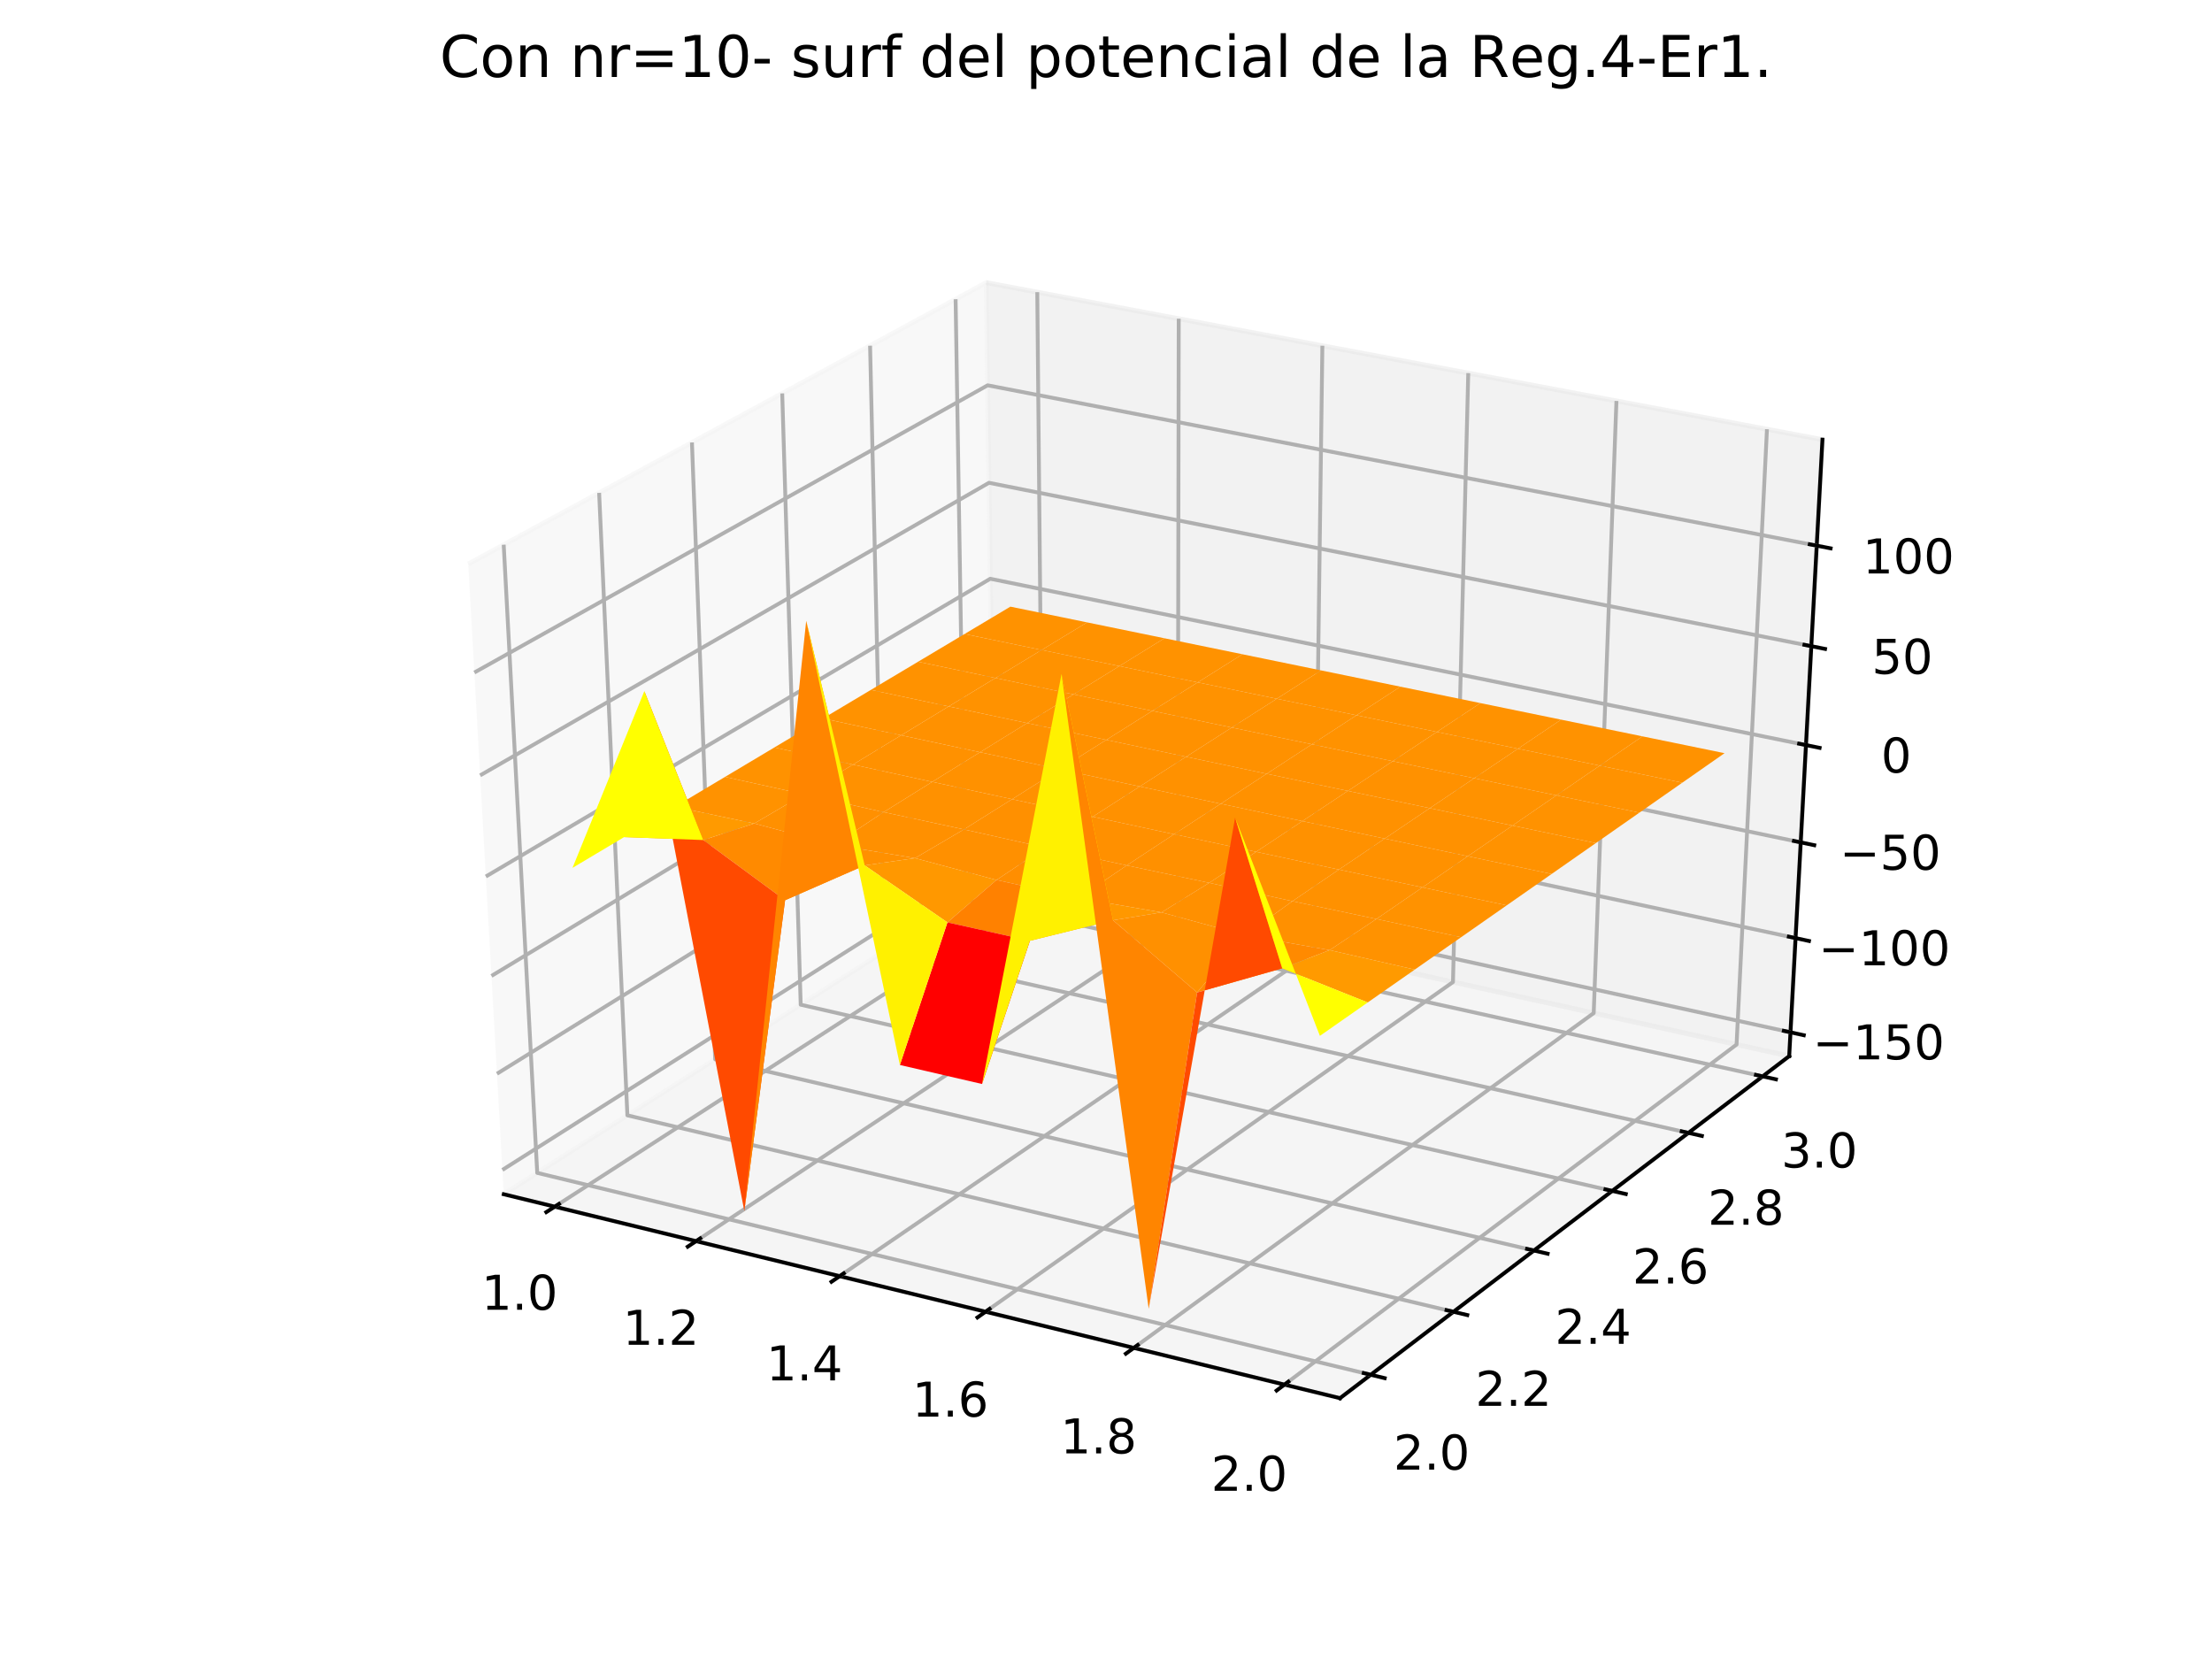<?xml version="1.0" encoding="utf-8" standalone="no"?>
<!DOCTYPE svg PUBLIC "-//W3C//DTD SVG 1.1//EN"
  "http://www.w3.org/Graphics/SVG/1.1/DTD/svg11.dtd">
<!-- Created with matplotlib (https://matplotlib.org/) -->
<svg height="345.6pt" version="1.1" viewBox="0 0 460.8 345.6" width="460.8pt" xmlns="http://www.w3.org/2000/svg" xmlns:xlink="http://www.w3.org/1999/xlink">
 <defs>
  <style type="text/css">
*{stroke-linecap:butt;stroke-linejoin:round;}
  </style>
 </defs>
 <g id="figure_1">
  <g id="patch_1">
   <path d="M 0 345.6 
L 460.8 345.6 
L 460.8 0 
L 0 0 
z
" style="fill:#ffffff;"/>
  </g>
  <g id="patch_2">
   <path d="M 57.6 307.584 
L 414.72 307.584 
L 414.72 41.472 
L 57.6 41.472 
z
" style="fill:#ffffff;"/>
  </g>
  <g id="pane3d_1">
   <g id="patch_3">
    <path d="M 104.942 248.783 
L 207.151 183.538 
L 205.45 58.866 
L 97.541 117.487 
" style="fill:#f2f2f2;opacity:0.5;stroke:#f2f2f2;stroke-linejoin:miter;"/>
   </g>
  </g>
  <g id="pane3d_2">
   <g id="patch_4">
    <path d="M 207.151 183.538 
L 372.721 220.014 
L 379.649 91.583 
L 205.45 58.866 
" style="fill:#e6e6e6;opacity:0.5;stroke:#e6e6e6;stroke-linejoin:miter;"/>
   </g>
  </g>
  <g id="pane3d_3">
   <g id="patch_5">
    <path d="M 104.942 248.783 
L 279.144 291.265 
L 372.721 220.014 
L 207.151 183.538 
" style="fill:#ececec;opacity:0.5;stroke:#ececec;stroke-linejoin:miter;"/>
   </g>
  </g>
  <g id="axis3d_1">
   <g id="line2d_1">
    <path d="M 104.942 248.783 
L 279.144 291.265 
" style="fill:none;stroke:#000000;stroke-linecap:square;stroke-width:0.8;"/>
   </g>
   <g id="Line3DCollection_1">
    <path d="M 115.562 251.373 
L 217.277 185.769 
L 216.082 60.863 
" style="fill:none;stroke:#b0b0b0;stroke-width:0.8;"/>
    <path d="M 145.006 258.553 
L 245.329 191.949 
L 245.55 66.397 
" style="fill:none;stroke:#b0b0b0;stroke-width:0.8;"/>
    <path d="M 174.918 265.847 
L 273.793 198.22 
L 275.474 72.017 
" style="fill:none;stroke:#b0b0b0;stroke-width:0.8;"/>
    <path d="M 205.308 273.259 
L 302.68 204.584 
L 305.865 77.725 
" style="fill:none;stroke:#b0b0b0;stroke-width:0.8;"/>
    <path d="M 236.19 280.79 
L 331.999 211.043 
L 336.734 83.523 
" style="fill:none;stroke:#b0b0b0;stroke-width:0.8;"/>
    <path d="M 267.574 288.443 
L 361.759 217.599 
L 368.092 89.412 
" style="fill:none;stroke:#b0b0b0;stroke-width:0.8;"/>
   </g>
   <g id="xtick_1">
    <g id="line2d_2">
     <path d="M 116.439 250.807 
L 113.806 252.505 
" style="fill:none;stroke:#000000;stroke-linecap:square;stroke-width:0.8;"/>
    </g>
    <g id="text_1">
     <!-- 1.0 -->
     <defs>
      <path d="M 12.406 8.297 
L 28.516 8.297 
L 28.516 63.922 
L 10.984 60.406 
L 10.984 69.391 
L 28.422 72.906 
L 38.281 72.906 
L 38.281 8.297 
L 54.391 8.297 
L 54.391 0 
L 12.406 0 
z
" id="DejaVuSans-49"/>
      <path d="M 10.688 12.406 
L 21 12.406 
L 21 0 
L 10.688 0 
z
" id="DejaVuSans-46"/>
      <path d="M 31.781 66.406 
Q 24.172 66.406 20.328 58.906 
Q 16.5 51.422 16.5 36.375 
Q 16.5 21.391 20.328 13.891 
Q 24.172 6.391 31.781 6.391 
Q 39.453 6.391 43.281 13.891 
Q 47.125 21.391 47.125 36.375 
Q 47.125 51.422 43.281 58.906 
Q 39.453 66.406 31.781 66.406 
z
M 31.781 74.219 
Q 44.047 74.219 50.516 64.516 
Q 56.984 54.828 56.984 36.375 
Q 56.984 17.969 50.516 8.266 
Q 44.047 -1.422 31.781 -1.422 
Q 19.531 -1.422 13.062 8.266 
Q 6.594 17.969 6.594 36.375 
Q 6.594 54.828 13.062 64.516 
Q 19.531 74.219 31.781 74.219 
z
" id="DejaVuSans-48"/>
     </defs>
     <g transform="translate(100.291 272.845)scale(0.1 -0.1)">
      <use xlink:href="#DejaVuSans-49"/>
      <use x="63.623" xlink:href="#DejaVuSans-46"/>
      <use x="95.41" xlink:href="#DejaVuSans-48"/>
     </g>
    </g>
   </g>
   <g id="xtick_2">
    <g id="line2d_3">
     <path d="M 145.871 257.979 
L 143.273 259.703 
" style="fill:none;stroke:#000000;stroke-linecap:square;stroke-width:0.8;"/>
    </g>
    <g id="text_2">
     <!-- 1.2 -->
     <defs>
      <path d="M 19.188 8.297 
L 53.609 8.297 
L 53.609 0 
L 7.328 0 
L 7.328 8.297 
Q 12.938 14.109 22.625 23.891 
Q 32.328 33.688 34.812 36.531 
Q 39.547 41.844 41.422 45.531 
Q 43.312 49.219 43.312 52.781 
Q 43.312 58.594 39.234 62.25 
Q 35.156 65.922 28.609 65.922 
Q 23.969 65.922 18.812 64.312 
Q 13.672 62.703 7.812 59.422 
L 7.812 69.391 
Q 13.766 71.781 18.938 73 
Q 24.125 74.219 28.422 74.219 
Q 39.75 74.219 46.484 68.547 
Q 53.219 62.891 53.219 53.422 
Q 53.219 48.922 51.531 44.891 
Q 49.859 40.875 45.406 35.406 
Q 44.188 33.984 37.641 27.219 
Q 31.109 20.453 19.188 8.297 
z
" id="DejaVuSans-50"/>
     </defs>
     <g transform="translate(129.731 280.148)scale(0.1 -0.1)">
      <use xlink:href="#DejaVuSans-49"/>
      <use x="63.623" xlink:href="#DejaVuSans-46"/>
      <use x="95.41" xlink:href="#DejaVuSans-50"/>
     </g>
    </g>
   </g>
   <g id="xtick_3">
    <g id="line2d_4">
     <path d="M 175.771 265.264 
L 173.209 267.016 
" style="fill:none;stroke:#000000;stroke-linecap:square;stroke-width:0.8;"/>
    </g>
    <g id="text_3">
     <!-- 1.4 -->
     <defs>
      <path d="M 37.797 64.312 
L 12.891 25.391 
L 37.797 25.391 
z
M 35.203 72.906 
L 47.609 72.906 
L 47.609 25.391 
L 58.016 25.391 
L 58.016 17.188 
L 47.609 17.188 
L 47.609 0 
L 37.797 0 
L 37.797 17.188 
L 4.891 17.188 
L 4.891 26.703 
z
" id="DejaVuSans-52"/>
     </defs>
     <g transform="translate(159.64 287.567)scale(0.1 -0.1)">
      <use xlink:href="#DejaVuSans-49"/>
      <use x="63.623" xlink:href="#DejaVuSans-46"/>
      <use x="95.41" xlink:href="#DejaVuSans-52"/>
     </g>
    </g>
   </g>
   <g id="xtick_4">
    <g id="line2d_5">
     <path d="M 206.149 272.666 
L 203.625 274.446 
" style="fill:none;stroke:#000000;stroke-linecap:square;stroke-width:0.8;"/>
    </g>
    <g id="text_4">
     <!-- 1.6 -->
     <defs>
      <path d="M 33.016 40.375 
Q 26.375 40.375 22.484 35.828 
Q 18.609 31.297 18.609 23.391 
Q 18.609 15.531 22.484 10.953 
Q 26.375 6.391 33.016 6.391 
Q 39.656 6.391 43.531 10.953 
Q 47.406 15.531 47.406 23.391 
Q 47.406 31.297 43.531 35.828 
Q 39.656 40.375 33.016 40.375 
z
M 52.594 71.297 
L 52.594 62.312 
Q 48.875 64.062 45.094 64.984 
Q 41.312 65.922 37.594 65.922 
Q 27.828 65.922 22.672 59.328 
Q 17.531 52.734 16.797 39.406 
Q 19.672 43.656 24.016 45.922 
Q 28.375 48.188 33.594 48.188 
Q 44.578 48.188 50.953 41.516 
Q 57.328 34.859 57.328 23.391 
Q 57.328 12.156 50.688 5.359 
Q 44.047 -1.422 33.016 -1.422 
Q 20.359 -1.422 13.672 8.266 
Q 6.984 17.969 6.984 36.375 
Q 6.984 53.656 15.188 63.938 
Q 23.391 74.219 37.203 74.219 
Q 40.922 74.219 44.703 73.484 
Q 48.484 72.75 52.594 71.297 
z
" id="DejaVuSans-54"/>
     </defs>
     <g transform="translate(190.029 295.106)scale(0.1 -0.1)">
      <use xlink:href="#DejaVuSans-49"/>
      <use x="63.623" xlink:href="#DejaVuSans-46"/>
      <use x="95.41" xlink:href="#DejaVuSans-54"/>
     </g>
    </g>
   </g>
   <g id="xtick_5">
    <g id="line2d_6">
     <path d="M 237.017 280.187 
L 234.532 281.997 
" style="fill:none;stroke:#000000;stroke-linecap:square;stroke-width:0.8;"/>
    </g>
    <g id="text_5">
     <!-- 1.8 -->
     <defs>
      <path d="M 31.781 34.625 
Q 24.75 34.625 20.719 30.859 
Q 16.703 27.094 16.703 20.516 
Q 16.703 13.922 20.719 10.156 
Q 24.75 6.391 31.781 6.391 
Q 38.812 6.391 42.859 10.172 
Q 46.922 13.969 46.922 20.516 
Q 46.922 27.094 42.891 30.859 
Q 38.875 34.625 31.781 34.625 
z
M 21.922 38.812 
Q 15.578 40.375 12.031 44.719 
Q 8.5 49.078 8.5 55.328 
Q 8.5 64.062 14.719 69.141 
Q 20.953 74.219 31.781 74.219 
Q 42.672 74.219 48.875 69.141 
Q 55.078 64.062 55.078 55.328 
Q 55.078 49.078 51.531 44.719 
Q 48 40.375 41.703 38.812 
Q 48.828 37.156 52.797 32.312 
Q 56.781 27.484 56.781 20.516 
Q 56.781 9.906 50.312 4.234 
Q 43.844 -1.422 31.781 -1.422 
Q 19.734 -1.422 13.25 4.234 
Q 6.781 9.906 6.781 20.516 
Q 6.781 27.484 10.781 32.312 
Q 14.797 37.156 21.922 38.812 
z
M 18.312 54.391 
Q 18.312 48.734 21.844 45.562 
Q 25.391 42.391 31.781 42.391 
Q 38.141 42.391 41.719 45.562 
Q 45.312 48.734 45.312 54.391 
Q 45.312 60.062 41.719 63.234 
Q 38.141 66.406 31.781 66.406 
Q 25.391 66.406 21.844 63.234 
Q 18.312 60.062 18.312 54.391 
z
" id="DejaVuSans-56"/>
     </defs>
     <g transform="translate(220.91 302.766)scale(0.1 -0.1)">
      <use xlink:href="#DejaVuSans-49"/>
      <use x="63.623" xlink:href="#DejaVuSans-46"/>
      <use x="95.41" xlink:href="#DejaVuSans-56"/>
     </g>
    </g>
   </g>
   <g id="xtick_6">
    <g id="line2d_7">
     <path d="M 268.388 287.831 
L 265.943 289.67 
" style="fill:none;stroke:#000000;stroke-linecap:square;stroke-width:0.8;"/>
    </g>
    <g id="text_6">
     <!-- 2.0 -->
     <g transform="translate(252.295 310.552)scale(0.1 -0.1)">
      <use xlink:href="#DejaVuSans-50"/>
      <use x="63.623" xlink:href="#DejaVuSans-46"/>
      <use x="95.41" xlink:href="#DejaVuSans-48"/>
     </g>
    </g>
   </g>
  </g>
  <g id="axis3d_2">
   <g id="line2d_8">
    <path d="M 372.721 220.014 
L 279.144 291.265 
" style="fill:none;stroke:#000000;stroke-linecap:square;stroke-width:0.8;"/>
   </g>
   <g id="Line3DCollection_2">
    <path d="M 104.93 113.473 
L 111.915 244.331 
L 285.548 286.389 
" style="fill:none;stroke:#b0b0b0;stroke-width:0.8;"/>
    <path d="M 124.81 102.673 
L 130.696 232.343 
L 302.782 273.267 
" style="fill:none;stroke:#b0b0b0;stroke-width:0.8;"/>
    <path d="M 144.143 92.171 
L 148.984 220.668 
L 319.544 260.504 
" style="fill:none;stroke:#b0b0b0;stroke-width:0.8;"/>
    <path d="M 162.95 81.954 
L 166.801 209.296 
L 335.853 248.086 
" style="fill:none;stroke:#b0b0b0;stroke-width:0.8;"/>
    <path d="M 181.252 72.012 
L 184.162 198.213 
L 351.728 235.998 
" style="fill:none;stroke:#b0b0b0;stroke-width:0.8;"/>
    <path d="M 199.07 62.332 
L 201.087 187.409 
L 367.186 224.228 
" style="fill:none;stroke:#b0b0b0;stroke-width:0.8;"/>
   </g>
   <g id="xtick_7">
    <g id="line2d_9">
     <path d="M 284.095 286.037 
L 288.458 287.093 
" style="fill:none;stroke:#000000;stroke-linecap:square;stroke-width:0.8;"/>
    </g>
    <g id="text_7">
     <!-- 2.0 -->
     <g transform="translate(290.296 306.145)scale(0.1 -0.1)">
      <use xlink:href="#DejaVuSans-50"/>
      <use x="63.623" xlink:href="#DejaVuSans-46"/>
      <use x="95.41" xlink:href="#DejaVuSans-48"/>
     </g>
    </g>
   </g>
   <g id="xtick_8">
    <g id="line2d_10">
     <path d="M 301.342 272.924 
L 305.663 273.952 
" style="fill:none;stroke:#000000;stroke-linecap:square;stroke-width:0.8;"/>
    </g>
    <g id="text_8">
     <!-- 2.2 -->
     <g transform="translate(307.345 292.861)scale(0.1 -0.1)">
      <use xlink:href="#DejaVuSans-50"/>
      <use x="63.623" xlink:href="#DejaVuSans-46"/>
      <use x="95.41" xlink:href="#DejaVuSans-50"/>
     </g>
    </g>
   </g>
   <g id="xtick_9">
    <g id="line2d_11">
     <path d="M 318.118 260.171 
L 322.398 261.171 
" style="fill:none;stroke:#000000;stroke-linecap:square;stroke-width:0.8;"/>
    </g>
    <g id="text_9">
     <!-- 2.4 -->
     <g transform="translate(323.927 279.94)scale(0.1 -0.1)">
      <use xlink:href="#DejaVuSans-50"/>
      <use x="63.623" xlink:href="#DejaVuSans-46"/>
      <use x="95.41" xlink:href="#DejaVuSans-52"/>
     </g>
    </g>
   </g>
   <g id="xtick_10">
    <g id="line2d_12">
     <path d="M 334.441 247.762 
L 338.681 248.734 
" style="fill:none;stroke:#000000;stroke-linecap:square;stroke-width:0.8;"/>
    </g>
    <g id="text_10">
     <!-- 2.6 -->
     <g transform="translate(340.062 267.369)scale(0.1 -0.1)">
      <use xlink:href="#DejaVuSans-50"/>
      <use x="63.623" xlink:href="#DejaVuSans-46"/>
      <use x="95.41" xlink:href="#DejaVuSans-54"/>
     </g>
    </g>
   </g>
   <g id="xtick_11">
    <g id="line2d_13">
     <path d="M 350.329 235.683 
L 354.53 236.63 
" style="fill:none;stroke:#000000;stroke-linecap:square;stroke-width:0.8;"/>
    </g>
    <g id="text_11">
     <!-- 2.8 -->
     <g transform="translate(355.768 255.131)scale(0.1 -0.1)">
      <use xlink:href="#DejaVuSans-50"/>
      <use x="63.623" xlink:href="#DejaVuSans-46"/>
      <use x="95.41" xlink:href="#DejaVuSans-56"/>
     </g>
    </g>
   </g>
   <g id="xtick_12">
    <g id="line2d_14">
     <path d="M 365.8 223.921 
L 369.961 224.844 
" style="fill:none;stroke:#000000;stroke-linecap:square;stroke-width:0.8;"/>
    </g>
    <g id="text_12">
     <!-- 3.0 -->
     <defs>
      <path d="M 40.578 39.312 
Q 47.656 37.797 51.625 33 
Q 55.609 28.219 55.609 21.188 
Q 55.609 10.406 48.188 4.484 
Q 40.766 -1.422 27.094 -1.422 
Q 22.516 -1.422 17.656 -0.516 
Q 12.797 0.391 7.625 2.203 
L 7.625 11.719 
Q 11.719 9.328 16.594 8.109 
Q 21.484 6.891 26.812 6.891 
Q 36.078 6.891 40.938 10.547 
Q 45.797 14.203 45.797 21.188 
Q 45.797 27.641 41.281 31.266 
Q 36.766 34.906 28.719 34.906 
L 20.219 34.906 
L 20.219 43.016 
L 29.109 43.016 
Q 36.375 43.016 40.234 45.922 
Q 44.094 48.828 44.094 54.297 
Q 44.094 59.906 40.109 62.906 
Q 36.141 65.922 28.719 65.922 
Q 24.656 65.922 20.016 65.031 
Q 15.375 64.156 9.812 62.312 
L 9.812 71.094 
Q 15.438 72.656 20.344 73.438 
Q 25.25 74.219 29.594 74.219 
Q 40.828 74.219 47.359 69.109 
Q 53.906 64.016 53.906 55.328 
Q 53.906 49.266 50.438 45.094 
Q 46.969 40.922 40.578 39.312 
z
" id="DejaVuSans-51"/>
     </defs>
     <g transform="translate(371.061 243.216)scale(0.1 -0.1)">
      <use xlink:href="#DejaVuSans-51"/>
      <use x="63.623" xlink:href="#DejaVuSans-46"/>
      <use x="95.41" xlink:href="#DejaVuSans-48"/>
     </g>
    </g>
   </g>
  </g>
  <g id="axis3d_3">
   <g id="line2d_15">
    <path d="M 372.721 220.014 
L 379.649 91.583 
" style="fill:none;stroke:#000000;stroke-linecap:square;stroke-width:0.8;"/>
   </g>
   <g id="Line3DCollection_3">
    <path d="M 372.989 215.049 
L 207.085 178.708 
L 104.656 243.715 
" style="fill:none;stroke:#b0b0b0;stroke-width:0.8;"/>
    <path d="M 374.048 195.424 
L 206.825 159.625 
L 103.527 223.679 
" style="fill:none;stroke:#b0b0b0;stroke-width:0.8;"/>
    <path d="M 375.123 175.481 
L 206.56 140.247 
L 102.379 203.307 
" style="fill:none;stroke:#b0b0b0;stroke-width:0.8;"/>
    <path d="M 376.217 155.213 
L 206.292 120.566 
L 101.211 182.593 
" style="fill:none;stroke:#b0b0b0;stroke-width:0.8;"/>
    <path d="M 377.328 134.612 
L 206.019 100.575 
L 100.024 161.526 
" style="fill:none;stroke:#b0b0b0;stroke-width:0.8;"/>
    <path d="M 378.457 113.67 
L 205.742 80.268 
L 98.816 140.099 
" style="fill:none;stroke:#b0b0b0;stroke-width:0.8;"/>
   </g>
   <g id="xtick_13">
    <g id="line2d_16">
     <path d="M 371.605 214.746 
L 375.761 215.656 
" style="fill:none;stroke:#000000;stroke-linecap:square;stroke-width:0.8;"/>
    </g>
    <g id="text_13">
     <!-- −150 -->
     <defs>
      <path d="M 10.594 35.5 
L 73.188 35.5 
L 73.188 27.203 
L 10.594 27.203 
z
" id="DejaVuSans-8722"/>
      <path d="M 10.797 72.906 
L 49.516 72.906 
L 49.516 64.594 
L 19.828 64.594 
L 19.828 46.734 
Q 21.969 47.469 24.109 47.828 
Q 26.266 48.188 28.422 48.188 
Q 40.625 48.188 47.75 41.5 
Q 54.891 34.812 54.891 23.391 
Q 54.891 11.625 47.562 5.094 
Q 40.234 -1.422 26.906 -1.422 
Q 22.312 -1.422 17.547 -0.641 
Q 12.797 0.141 7.719 1.703 
L 7.719 11.625 
Q 12.109 9.234 16.797 8.062 
Q 21.484 6.891 26.703 6.891 
Q 35.156 6.891 40.078 11.328 
Q 45.016 15.766 45.016 23.391 
Q 45.016 31 40.078 35.438 
Q 35.156 39.891 26.703 39.891 
Q 22.75 39.891 18.812 39.016 
Q 14.891 38.141 10.797 36.281 
z
" id="DejaVuSans-53"/>
     </defs>
     <g transform="translate(377.624 220.685)scale(0.1 -0.1)">
      <use xlink:href="#DejaVuSans-8722"/>
      <use x="83.789" xlink:href="#DejaVuSans-49"/>
      <use x="147.412" xlink:href="#DejaVuSans-53"/>
      <use x="211.035" xlink:href="#DejaVuSans-48"/>
     </g>
    </g>
   </g>
   <g id="xtick_14">
    <g id="line2d_17">
     <path d="M 372.652 195.125 
L 376.842 196.022 
" style="fill:none;stroke:#000000;stroke-linecap:square;stroke-width:0.8;"/>
    </g>
    <g id="text_14">
     <!-- −100 -->
     <g transform="translate(378.827 201.088)scale(0.1 -0.1)">
      <use xlink:href="#DejaVuSans-8722"/>
      <use x="83.789" xlink:href="#DejaVuSans-49"/>
      <use x="147.412" xlink:href="#DejaVuSans-48"/>
      <use x="211.035" xlink:href="#DejaVuSans-48"/>
     </g>
    </g>
   </g>
   <g id="xtick_15">
    <g id="line2d_18">
     <path d="M 373.716 175.187 
L 377.941 176.07 
" style="fill:none;stroke:#000000;stroke-linecap:square;stroke-width:0.8;"/>
    </g>
    <g id="text_15">
     <!-- −50 -->
     <g transform="translate(383.231 181.175)scale(0.1 -0.1)">
      <use xlink:href="#DejaVuSans-8722"/>
      <use x="83.789" xlink:href="#DejaVuSans-53"/>
      <use x="147.412" xlink:href="#DejaVuSans-48"/>
     </g>
    </g>
   </g>
   <g id="xtick_16">
    <g id="line2d_19">
     <path d="M 374.797 154.923 
L 379.058 155.792 
" style="fill:none;stroke:#000000;stroke-linecap:square;stroke-width:0.8;"/>
    </g>
    <g id="text_16">
     <!-- 0 -->
     <g transform="translate(391.844 160.939)scale(0.1 -0.1)">
      <use xlink:href="#DejaVuSans-48"/>
     </g>
    </g>
   </g>
   <g id="xtick_17">
    <g id="line2d_20">
     <path d="M 375.896 134.327 
L 380.193 135.181 
" style="fill:none;stroke:#000000;stroke-linecap:square;stroke-width:0.8;"/>
    </g>
    <g id="text_17">
     <!-- 50 -->
     <g transform="translate(389.926 140.37)scale(0.1 -0.1)">
      <use xlink:href="#DejaVuSans-53"/>
      <use x="63.623" xlink:href="#DejaVuSans-48"/>
     </g>
    </g>
   </g>
   <g id="xtick_18">
    <g id="line2d_21">
     <path d="M 377.014 113.39 
L 381.348 114.228 
" style="fill:none;stroke:#000000;stroke-linecap:square;stroke-width:0.8;"/>
    </g>
    <g id="text_18">
     <!-- 100 -->
     <g transform="translate(388.028 119.461)scale(0.1 -0.1)">
      <use xlink:href="#DejaVuSans-49"/>
      <use x="63.623" xlink:href="#DejaVuSans-48"/>
      <use x="127.246" xlink:href="#DejaVuSans-48"/>
     </g>
    </g>
   </g>
  </g>
  <g id="axes_1">
   <g id="Poly3DCollection_1">
    <path clip-path="url(#pa8f9a31b03)" d="M 200.934 132.072 
L 216.988 135.404 
L 226.46 129.655 
L 210.482 126.376 
z
" style="fill:#ff9200;"/>
    <path clip-path="url(#pa8f9a31b03)" d="M 216.988 135.404 
L 233.178 138.763 
L 242.572 132.961 
L 226.46 129.655 
z
" style="fill:#ff9200;"/>
    <path clip-path="url(#pa8f9a31b03)" d="M 191.247 137.852 
L 207.378 141.238 
L 216.988 135.404 
L 200.934 132.072 
z
" style="fill:#ff9200;"/>
    <path clip-path="url(#pa8f9a31b03)" d="M 233.178 138.763 
L 249.505 142.15 
L 258.82 136.295 
L 242.572 132.961 
z
" style="fill:#ff9200;"/>
    <path clip-path="url(#pa8f9a31b03)" d="M 207.378 141.238 
L 223.646 144.652 
L 233.178 138.763 
L 216.988 135.404 
z
" style="fill:#ff9200;"/>
    <path clip-path="url(#pa8f9a31b03)" d="M 249.505 142.15 
L 265.971 145.563 
L 275.205 139.657 
L 258.82 136.295 
z
" style="fill:#ff9200;"/>
    <path clip-path="url(#pa8f9a31b03)" d="M 181.417 143.716 
L 197.625 147.16 
L 207.378 141.238 
L 191.247 137.852 
z
" style="fill:#ff9200;"/>
    <path clip-path="url(#pa8f9a31b03)" d="M 223.646 144.652 
L 240.053 148.093 
L 249.505 142.15 
L 233.178 138.763 
z
" style="fill:#ff9200;"/>
    <path clip-path="url(#pa8f9a31b03)" d="M 265.971 145.563 
L 282.578 149.004 
L 291.728 143.047 
L 275.205 139.657 
z
" style="fill:#ff9200;"/>
    <path clip-path="url(#pa8f9a31b03)" d="M 197.625 147.16 
L 213.972 150.631 
L 223.646 144.652 
L 207.378 141.238 
z
" style="fill:#ff9200;"/>
    <path clip-path="url(#pa8f9a31b03)" d="M 240.053 148.093 
L 256.6 151.559 
L 265.971 145.563 
L 249.505 142.15 
z
" style="fill:#ff9200;"/>
    <path clip-path="url(#pa8f9a31b03)" d="M 282.578 149.004 
L 299.327 152.473 
L 308.393 146.467 
L 291.728 143.047 
z
" style="fill:#ff9200;"/>
    <path clip-path="url(#pa8f9a31b03)" d="M 171.441 149.667 
L 187.728 153.172 
L 197.625 147.16 
L 181.417 143.716 
z
" style="fill:#ff9200;"/>
    <path clip-path="url(#pa8f9a31b03)" d="M 213.972 150.631 
L 230.46 154.128 
L 240.053 148.093 
L 223.646 144.652 
z
" style="fill:#ff9100;"/>
    <path clip-path="url(#pa8f9a31b03)" d="M 256.6 151.559 
L 273.29 155.052 
L 282.578 149.004 
L 265.971 145.563 
z
" style="fill:#ff9200;"/>
    <path clip-path="url(#pa8f9a31b03)" d="M 299.327 152.473 
L 316.22 155.969 
L 325.2 149.915 
L 308.393 146.467 
z
" style="fill:#ff9200;"/>
    <path clip-path="url(#pa8f9a31b03)" d="M 187.728 153.172 
L 204.154 156.704 
L 213.972 150.631 
L 197.625 147.16 
z
" style="fill:#ff9100;"/>
    <path clip-path="url(#pa8f9a31b03)" d="M 230.46 154.128 
L 247.089 157.65 
L 256.6 151.559 
L 240.053 148.093 
z
" style="fill:#ff9100;"/>
    <path clip-path="url(#pa8f9a31b03)" d="M 273.29 155.052 
L 290.125 158.57 
L 299.327 152.473 
L 282.578 149.004 
z
" style="fill:#ff9200;"/>
    <path clip-path="url(#pa8f9a31b03)" d="M 161.317 155.707 
L 177.682 159.277 
L 187.728 153.172 
L 171.441 149.667 
z
" style="fill:#ff9200;"/>
    <path clip-path="url(#pa8f9a31b03)" d="M 316.22 155.969 
L 333.26 159.495 
L 342.152 153.394 
L 325.2 149.915 
z
" style="fill:#ff9200;"/>
    <path clip-path="url(#pa8f9a31b03)" d="M 204.154 156.704 
L 220.723 160.259 
L 230.46 154.128 
L 213.972 150.631 
z
" style="fill:#ff9100;"/>
    <path clip-path="url(#pa8f9a31b03)" d="M 247.089 157.65 
L 263.863 161.195 
L 273.29 155.052 
L 256.6 151.559 
z
" style="fill:#ff9100;"/>
    <path clip-path="url(#pa8f9a31b03)" d="M 290.125 158.57 
L 307.105 162.116 
L 316.22 155.969 
L 299.327 152.473 
z
" style="fill:#ff9200;"/>
    <path clip-path="url(#pa8f9a31b03)" d="M 177.682 159.277 
L 194.189 162.876 
L 204.154 156.704 
L 187.728 153.172 
z
" style="fill:#ff9100;"/>
    <path clip-path="url(#pa8f9a31b03)" d="M 333.26 159.495 
L 350.449 163.051 
L 359.25 156.902 
L 342.152 153.394 
z
" style="fill:#ff9200;"/>
    <path clip-path="url(#pa8f9a31b03)" d="M 220.723 160.259 
L 237.436 163.839 
L 247.089 157.65 
L 230.46 154.128 
z
" style="fill:#ff9100;"/>
    <path clip-path="url(#pa8f9a31b03)" d="M 263.863 161.195 
L 280.784 164.763 
L 290.125 158.57 
L 273.29 155.052 
z
" style="fill:#ff9100;"/>
    <path clip-path="url(#pa8f9a31b03)" d="M 151.04 161.837 
L 167.484 165.466 
L 177.682 159.277 
L 161.317 155.707 
z
" style="fill:#ff9200;"/>
    <path clip-path="url(#pa8f9a31b03)" d="M 307.105 162.116 
L 324.235 165.689 
L 333.26 159.495 
L 316.22 155.969 
z
" style="fill:#ff9200;"/>
    <path clip-path="url(#pa8f9a31b03)" d="M 194.189 162.876 
L 210.839 166.488 
L 220.723 160.259 
L 204.154 156.704 
z
" style="fill:#ff9100;"/>
    <path clip-path="url(#pa8f9a31b03)" d="M 237.436 163.839 
L 254.294 167.438 
L 263.863 161.195 
L 247.089 157.65 
z
" style="fill:#ff9100;"/>
    <path clip-path="url(#pa8f9a31b03)" d="M 280.784 164.763 
L 297.852 168.357 
L 307.105 162.116 
L 290.125 158.57 
z
" style="fill:#ff9100;"/>
    <path clip-path="url(#pa8f9a31b03)" d="M 167.484 165.466 
L 184.073 169.181 
L 194.189 162.876 
L 177.682 159.277 
z
" style="fill:#ff9100;"/>
    <path clip-path="url(#pa8f9a31b03)" d="M 324.235 165.689 
L 341.514 169.293 
L 350.449 163.051 
L 333.26 159.495 
z
" style="fill:#ff9200;"/>
    <path clip-path="url(#pa8f9a31b03)" d="M 210.839 166.488 
L 227.635 170.136 
L 237.436 163.839 
L 220.723 160.259 
z
" style="fill:#ff9100;"/>
    <path clip-path="url(#pa8f9a31b03)" d="M 254.294 167.438 
L 271.301 171.056 
L 280.784 164.763 
L 263.863 161.195 
z
" style="fill:#ff9100;"/>
    <path clip-path="url(#pa8f9a31b03)" d="M 140.607 168.061 
L 157.125 171.551 
L 167.484 165.466 
L 151.04 161.837 
z
" style="fill:#ff9200;"/>
    <path clip-path="url(#pa8f9a31b03)" d="M 297.852 168.357 
L 315.071 171.979 
L 324.235 165.689 
L 307.105 162.116 
z
" style="fill:#ff9200;"/>
    <path clip-path="url(#pa8f9a31b03)" d="M 184.073 169.181 
L 200.805 172.782 
L 210.839 166.488 
L 194.189 162.876 
z
" style="fill:#ff9100;"/>
    <path clip-path="url(#pa8f9a31b03)" d="M 227.635 170.136 
L 244.579 173.789 
L 254.294 167.438 
L 237.436 163.839 
z
" style="fill:#ff9100;"/>
    <path clip-path="url(#pa8f9a31b03)" d="M 271.301 171.056 
L 288.458 174.699 
L 297.852 168.357 
L 280.784 164.763 
z
" style="fill:#ff9100;"/>
    <path clip-path="url(#pa8f9a31b03)" d="M 157.125 171.551 
L 173.814 175.982 
L 184.073 169.181 
L 167.484 165.466 
z
" style="fill:#ff9000;"/>
    <path clip-path="url(#pa8f9a31b03)" d="M 315.071 171.979 
L 332.442 175.631 
L 341.514 169.293 
L 324.235 165.689 
z
" style="fill:#ff9200;"/>
    <path clip-path="url(#pa8f9a31b03)" d="M 200.805 172.782 
L 217.686 176.566 
L 227.635 170.136 
L 210.839 166.488 
z
" style="fill:#ff9000;"/>
    <path clip-path="url(#pa8f9a31b03)" d="M 244.579 173.789 
L 261.673 177.449 
L 271.301 171.056 
L 254.294 167.438 
z
" style="fill:#ff9100;"/>
    <path clip-path="url(#pa8f9a31b03)" d="M 288.458 174.699 
L 305.767 178.368 
L 315.071 171.979 
L 297.852 168.357 
z
" style="fill:#ff9100;"/>
    <path clip-path="url(#pa8f9a31b03)" d="M 130.016 174.38 
L 146.501 174.995 
L 157.125 171.551 
L 140.607 168.061 
z
" style="fill:#ff9a00;"/>
    <path clip-path="url(#pa8f9a31b03)" d="M 173.814 175.982 
L 190.608 178.766 
L 200.805 172.782 
L 184.073 169.181 
z
" style="fill:#ff9000;"/>
    <path clip-path="url(#pa8f9a31b03)" d="M 217.686 176.566 
L 234.715 180.277 
L 244.579 173.789 
L 227.635 170.136 
z
" style="fill:#ff9000;"/>
    <path clip-path="url(#pa8f9a31b03)" d="M 261.673 177.449 
L 278.919 181.147 
L 288.458 174.699 
L 271.301 171.056 
z
" style="fill:#ff9100;"/>
    <path clip-path="url(#pa8f9a31b03)" d="M 146.501 174.995 
L 163.547 187.538 
L 173.814 175.982 
L 157.125 171.551 
z
" style="fill:#ff8a00;"/>
    <path clip-path="url(#pa8f9a31b03)" d="M 305.767 178.368 
L 323.231 182.066 
L 332.442 175.631 
L 315.071 171.979 
z
" style="fill:#ff9200;"/>
    <path clip-path="url(#pa8f9a31b03)" d="M 190.608 178.766 
L 207.586 183.315 
L 217.686 176.566 
L 200.805 172.782 
z
" style="fill:#ff9000;"/>
    <path clip-path="url(#pa8f9a31b03)" d="M 234.715 180.277 
L 251.896 183.913 
L 261.673 177.449 
L 244.579 173.789 
z
" style="fill:#ff9000;"/>
    <path clip-path="url(#pa8f9a31b03)" d="M 278.919 181.147 
L 296.32 184.858 
L 305.767 178.368 
L 288.458 174.699 
z
" style="fill:#ff9100;"/>
    <path clip-path="url(#pa8f9a31b03)" d="M 163.547 187.538 
L 180.137 180.275 
L 190.608 178.766 
L 173.814 175.982 
z
" style="fill:#ff9000;"/>
    <path clip-path="url(#pa8f9a31b03)" d="M 134.223 143.977 
L 155.056 252.299 
L 163.547 187.538 
L 146.501 174.995 
z
" style="fill:#ff4a00;"/>
    <path clip-path="url(#pa8f9a31b03)" d="M 207.586 183.315 
L 224.7 187.083 
L 234.715 180.277 
L 217.686 176.566 
z
" style="fill:#ff8e00;"/>
    <path clip-path="url(#pa8f9a31b03)" d="M 251.896 183.913 
L 269.232 187.735 
L 278.919 181.147 
L 261.673 177.449 
z
" style="fill:#ff9100;"/>
    <path clip-path="url(#pa8f9a31b03)" d="M 119.261 180.796 
L 134.223 143.977 
L 146.501 174.995 
L 130.016 174.38 
z
" style="fill:#ffff00;"/>
    <path clip-path="url(#pa8f9a31b03)" d="M 296.32 184.858 
L 313.877 188.601 
L 323.231 182.066 
L 305.767 178.368 
z
" style="fill:#ff9200;"/>
    <path clip-path="url(#pa8f9a31b03)" d="M 180.137 180.275 
L 197.368 192.151 
L 207.586 183.315 
L 190.608 178.766 
z
" style="fill:#ff9800;"/>
    <path clip-path="url(#pa8f9a31b03)" d="M 224.7 187.083 
L 241.968 190.065 
L 251.896 183.913 
L 234.715 180.277 
z
" style="fill:#ff9000;"/>
    <path clip-path="url(#pa8f9a31b03)" d="M 269.232 187.735 
L 286.725 191.442 
L 296.32 184.858 
L 278.919 181.147 
z
" style="fill:#ff9100;"/>
    <path clip-path="url(#pa8f9a31b03)" d="M 155.056 252.299 
L 167.947 129.323 
L 180.137 180.275 
L 163.547 187.538 
z
" style="fill:#ff8500;"/>
    <path clip-path="url(#pa8f9a31b03)" d="M 197.368 192.151 
L 214.553 195.985 
L 224.7 187.083 
L 207.586 183.315 
z
" style="fill:#ff8100;"/>
    <path clip-path="url(#pa8f9a31b03)" d="M 241.968 190.065 
L 259.391 194.83 
L 269.232 187.735 
L 251.896 183.913 
z
" style="fill:#ff9000;"/>
    <path clip-path="url(#pa8f9a31b03)" d="M 187.463 221.854 
L 204.576 225.816 
L 214.553 195.985 
L 197.368 192.151 
z
" style="fill:#ff0000;"/>
    <path clip-path="url(#pa8f9a31b03)" d="M 286.725 191.442 
L 304.376 195.239 
L 313.877 188.601 
L 296.32 184.858 
z
" style="fill:#ff9200;"/>
    <path clip-path="url(#pa8f9a31b03)" d="M 214.553 195.985 
L 231.864 191.707 
L 241.968 190.065 
L 224.7 187.083 
z
" style="fill:#ff9800;"/>
    <path clip-path="url(#pa8f9a31b03)" d="M 259.391 194.83 
L 276.982 197.925 
L 286.725 191.442 
L 269.232 187.735 
z
" style="fill:#ff9000;"/>
    <path clip-path="url(#pa8f9a31b03)" d="M 167.947 129.323 
L 187.463 221.854 
L 197.368 192.151 
L 180.137 180.275 
z
" style="fill:#fff100;"/>
    <path clip-path="url(#pa8f9a31b03)" d="M 231.864 191.707 
L 249.382 206.756 
L 259.391 194.83 
L 241.968 190.065 
z
" style="fill:#ff9000;"/>
    <path clip-path="url(#pa8f9a31b03)" d="M 276.982 197.925 
L 294.726 201.981 
L 304.376 195.239 
L 286.725 191.442 
z
" style="fill:#ff9200;"/>
    <path clip-path="url(#pa8f9a31b03)" d="M 249.382 206.756 
L 267.114 201.721 
L 276.982 197.925 
L 259.391 194.83 
z
" style="fill:#ff8a00;"/>
    <path clip-path="url(#pa8f9a31b03)" d="M 204.576 225.816 
L 221.14 140.402 
L 231.864 191.707 
L 214.553 195.985 
z
" style="fill:#fff100;"/>
    <path clip-path="url(#pa8f9a31b03)" d="M 221.14 140.402 
L 239.296 272.648 
L 249.382 206.756 
L 231.864 191.707 
z
" style="fill:#ff8500;"/>
    <path clip-path="url(#pa8f9a31b03)" d="M 267.114 201.721 
L 284.921 208.83 
L 294.726 201.981 
L 276.982 197.925 
z
" style="fill:#ff9a00;"/>
    <path clip-path="url(#pa8f9a31b03)" d="M 239.296 272.648 
L 257.294 170.32 
L 267.114 201.721 
L 249.382 206.756 
z
" style="fill:#ff4a00;"/>
    <path clip-path="url(#pa8f9a31b03)" d="M 257.294 170.32 
L 274.96 215.789 
L 284.921 208.83 
L 267.114 201.721 
z
" style="fill:#ffff00;"/>
   </g>
  </g>
  <g id="text_19">
   <!-- Con nr=10- surf del potencial de la Reg.4-Er1. -->
   <defs>
    <path d="M 64.406 67.281 
L 64.406 56.891 
Q 59.422 61.531 53.781 63.812 
Q 48.141 66.109 41.797 66.109 
Q 29.297 66.109 22.656 58.469 
Q 16.016 50.828 16.016 36.375 
Q 16.016 21.969 22.656 14.328 
Q 29.297 6.688 41.797 6.688 
Q 48.141 6.688 53.781 8.984 
Q 59.422 11.281 64.406 15.922 
L 64.406 5.609 
Q 59.234 2.094 53.438 0.328 
Q 47.656 -1.422 41.219 -1.422 
Q 24.656 -1.422 15.125 8.703 
Q 5.609 18.844 5.609 36.375 
Q 5.609 53.953 15.125 64.078 
Q 24.656 74.219 41.219 74.219 
Q 47.75 74.219 53.531 72.484 
Q 59.328 70.75 64.406 67.281 
z
" id="DejaVuSans-67"/>
    <path d="M 30.609 48.391 
Q 23.391 48.391 19.188 42.75 
Q 14.984 37.109 14.984 27.297 
Q 14.984 17.484 19.156 11.844 
Q 23.344 6.203 30.609 6.203 
Q 37.797 6.203 41.984 11.859 
Q 46.188 17.531 46.188 27.297 
Q 46.188 37.016 41.984 42.703 
Q 37.797 48.391 30.609 48.391 
z
M 30.609 56 
Q 42.328 56 49.016 48.375 
Q 55.719 40.766 55.719 27.297 
Q 55.719 13.875 49.016 6.219 
Q 42.328 -1.422 30.609 -1.422 
Q 18.844 -1.422 12.172 6.219 
Q 5.516 13.875 5.516 27.297 
Q 5.516 40.766 12.172 48.375 
Q 18.844 56 30.609 56 
z
" id="DejaVuSans-111"/>
    <path d="M 54.891 33.016 
L 54.891 0 
L 45.906 0 
L 45.906 32.719 
Q 45.906 40.484 42.875 44.328 
Q 39.844 48.188 33.797 48.188 
Q 26.516 48.188 22.312 43.547 
Q 18.109 38.922 18.109 30.906 
L 18.109 0 
L 9.078 0 
L 9.078 54.688 
L 18.109 54.688 
L 18.109 46.188 
Q 21.344 51.125 25.703 53.562 
Q 30.078 56 35.797 56 
Q 45.219 56 50.047 50.172 
Q 54.891 44.344 54.891 33.016 
z
" id="DejaVuSans-110"/>
    <path id="DejaVuSans-32"/>
    <path d="M 41.109 46.297 
Q 39.594 47.172 37.812 47.578 
Q 36.031 48 33.891 48 
Q 26.266 48 22.188 43.047 
Q 18.109 38.094 18.109 28.812 
L 18.109 0 
L 9.078 0 
L 9.078 54.688 
L 18.109 54.688 
L 18.109 46.188 
Q 20.953 51.172 25.484 53.578 
Q 30.031 56 36.531 56 
Q 37.453 56 38.578 55.875 
Q 39.703 55.766 41.062 55.516 
z
" id="DejaVuSans-114"/>
    <path d="M 10.594 45.406 
L 73.188 45.406 
L 73.188 37.203 
L 10.594 37.203 
z
M 10.594 25.484 
L 73.188 25.484 
L 73.188 17.188 
L 10.594 17.188 
z
" id="DejaVuSans-61"/>
    <path d="M 4.891 31.391 
L 31.203 31.391 
L 31.203 23.391 
L 4.891 23.391 
z
" id="DejaVuSans-45"/>
    <path d="M 44.281 53.078 
L 44.281 44.578 
Q 40.484 46.531 36.375 47.5 
Q 32.281 48.484 27.875 48.484 
Q 21.188 48.484 17.844 46.438 
Q 14.5 44.391 14.5 40.281 
Q 14.5 37.156 16.891 35.375 
Q 19.281 33.594 26.516 31.984 
L 29.594 31.297 
Q 39.156 29.25 43.188 25.516 
Q 47.219 21.781 47.219 15.094 
Q 47.219 7.469 41.188 3.016 
Q 35.156 -1.422 24.609 -1.422 
Q 20.219 -1.422 15.453 -0.562 
Q 10.688 0.297 5.422 2 
L 5.422 11.281 
Q 10.406 8.688 15.234 7.391 
Q 20.062 6.109 24.812 6.109 
Q 31.156 6.109 34.562 8.281 
Q 37.984 10.453 37.984 14.406 
Q 37.984 18.062 35.516 20.016 
Q 33.062 21.969 24.703 23.781 
L 21.578 24.516 
Q 13.234 26.266 9.516 29.906 
Q 5.812 33.547 5.812 39.891 
Q 5.812 47.609 11.281 51.797 
Q 16.75 56 26.812 56 
Q 31.781 56 36.172 55.266 
Q 40.578 54.547 44.281 53.078 
z
" id="DejaVuSans-115"/>
    <path d="M 8.5 21.578 
L 8.5 54.688 
L 17.484 54.688 
L 17.484 21.922 
Q 17.484 14.156 20.5 10.266 
Q 23.531 6.391 29.594 6.391 
Q 36.859 6.391 41.078 11.031 
Q 45.312 15.672 45.312 23.688 
L 45.312 54.688 
L 54.297 54.688 
L 54.297 0 
L 45.312 0 
L 45.312 8.406 
Q 42.047 3.422 37.719 1 
Q 33.406 -1.422 27.688 -1.422 
Q 18.266 -1.422 13.375 4.438 
Q 8.5 10.297 8.5 21.578 
z
M 31.109 56 
z
" id="DejaVuSans-117"/>
    <path d="M 37.109 75.984 
L 37.109 68.5 
L 28.516 68.5 
Q 23.688 68.5 21.797 66.547 
Q 19.922 64.594 19.922 59.516 
L 19.922 54.688 
L 34.719 54.688 
L 34.719 47.703 
L 19.922 47.703 
L 19.922 0 
L 10.891 0 
L 10.891 47.703 
L 2.297 47.703 
L 2.297 54.688 
L 10.891 54.688 
L 10.891 58.5 
Q 10.891 67.625 15.141 71.797 
Q 19.391 75.984 28.609 75.984 
z
" id="DejaVuSans-102"/>
    <path d="M 45.406 46.391 
L 45.406 75.984 
L 54.391 75.984 
L 54.391 0 
L 45.406 0 
L 45.406 8.203 
Q 42.578 3.328 38.25 0.953 
Q 33.938 -1.422 27.875 -1.422 
Q 17.969 -1.422 11.734 6.484 
Q 5.516 14.406 5.516 27.297 
Q 5.516 40.188 11.734 48.094 
Q 17.969 56 27.875 56 
Q 33.938 56 38.25 53.625 
Q 42.578 51.266 45.406 46.391 
z
M 14.797 27.297 
Q 14.797 17.391 18.875 11.75 
Q 22.953 6.109 30.078 6.109 
Q 37.203 6.109 41.297 11.75 
Q 45.406 17.391 45.406 27.297 
Q 45.406 37.203 41.297 42.844 
Q 37.203 48.484 30.078 48.484 
Q 22.953 48.484 18.875 42.844 
Q 14.797 37.203 14.797 27.297 
z
" id="DejaVuSans-100"/>
    <path d="M 56.203 29.594 
L 56.203 25.203 
L 14.891 25.203 
Q 15.484 15.922 20.484 11.062 
Q 25.484 6.203 34.422 6.203 
Q 39.594 6.203 44.453 7.469 
Q 49.312 8.734 54.109 11.281 
L 54.109 2.781 
Q 49.266 0.734 44.188 -0.344 
Q 39.109 -1.422 33.891 -1.422 
Q 20.797 -1.422 13.156 6.188 
Q 5.516 13.812 5.516 26.812 
Q 5.516 40.234 12.766 48.109 
Q 20.016 56 32.328 56 
Q 43.359 56 49.781 48.891 
Q 56.203 41.797 56.203 29.594 
z
M 47.219 32.234 
Q 47.125 39.594 43.094 43.984 
Q 39.062 48.391 32.422 48.391 
Q 24.906 48.391 20.391 44.141 
Q 15.875 39.891 15.188 32.172 
z
" id="DejaVuSans-101"/>
    <path d="M 9.422 75.984 
L 18.406 75.984 
L 18.406 0 
L 9.422 0 
z
" id="DejaVuSans-108"/>
    <path d="M 18.109 8.203 
L 18.109 -20.797 
L 9.078 -20.797 
L 9.078 54.688 
L 18.109 54.688 
L 18.109 46.391 
Q 20.953 51.266 25.266 53.625 
Q 29.594 56 35.594 56 
Q 45.562 56 51.781 48.094 
Q 58.016 40.188 58.016 27.297 
Q 58.016 14.406 51.781 6.484 
Q 45.562 -1.422 35.594 -1.422 
Q 29.594 -1.422 25.266 0.953 
Q 20.953 3.328 18.109 8.203 
z
M 48.688 27.297 
Q 48.688 37.203 44.609 42.844 
Q 40.531 48.484 33.406 48.484 
Q 26.266 48.484 22.188 42.844 
Q 18.109 37.203 18.109 27.297 
Q 18.109 17.391 22.188 11.75 
Q 26.266 6.109 33.406 6.109 
Q 40.531 6.109 44.609 11.75 
Q 48.688 17.391 48.688 27.297 
z
" id="DejaVuSans-112"/>
    <path d="M 18.312 70.219 
L 18.312 54.688 
L 36.812 54.688 
L 36.812 47.703 
L 18.312 47.703 
L 18.312 18.016 
Q 18.312 11.328 20.141 9.422 
Q 21.969 7.516 27.594 7.516 
L 36.812 7.516 
L 36.812 0 
L 27.594 0 
Q 17.188 0 13.234 3.875 
Q 9.281 7.766 9.281 18.016 
L 9.281 47.703 
L 2.688 47.703 
L 2.688 54.688 
L 9.281 54.688 
L 9.281 70.219 
z
" id="DejaVuSans-116"/>
    <path d="M 48.781 52.594 
L 48.781 44.188 
Q 44.969 46.297 41.141 47.344 
Q 37.312 48.391 33.406 48.391 
Q 24.656 48.391 19.812 42.844 
Q 14.984 37.312 14.984 27.297 
Q 14.984 17.281 19.812 11.734 
Q 24.656 6.203 33.406 6.203 
Q 37.312 6.203 41.141 7.25 
Q 44.969 8.297 48.781 10.406 
L 48.781 2.094 
Q 45.016 0.344 40.984 -0.531 
Q 36.969 -1.422 32.422 -1.422 
Q 20.062 -1.422 12.781 6.344 
Q 5.516 14.109 5.516 27.297 
Q 5.516 40.672 12.859 48.328 
Q 20.219 56 33.016 56 
Q 37.156 56 41.109 55.141 
Q 45.062 54.297 48.781 52.594 
z
" id="DejaVuSans-99"/>
    <path d="M 9.422 54.688 
L 18.406 54.688 
L 18.406 0 
L 9.422 0 
z
M 9.422 75.984 
L 18.406 75.984 
L 18.406 64.594 
L 9.422 64.594 
z
" id="DejaVuSans-105"/>
    <path d="M 34.281 27.484 
Q 23.391 27.484 19.188 25 
Q 14.984 22.516 14.984 16.5 
Q 14.984 11.719 18.141 8.906 
Q 21.297 6.109 26.703 6.109 
Q 34.188 6.109 38.703 11.406 
Q 43.219 16.703 43.219 25.484 
L 43.219 27.484 
z
M 52.203 31.203 
L 52.203 0 
L 43.219 0 
L 43.219 8.297 
Q 40.141 3.328 35.547 0.953 
Q 30.953 -1.422 24.312 -1.422 
Q 15.922 -1.422 10.953 3.297 
Q 6 8.016 6 15.922 
Q 6 25.141 12.172 29.828 
Q 18.359 34.516 30.609 34.516 
L 43.219 34.516 
L 43.219 35.406 
Q 43.219 41.609 39.141 45 
Q 35.062 48.391 27.688 48.391 
Q 23 48.391 18.547 47.266 
Q 14.109 46.141 10.016 43.891 
L 10.016 52.203 
Q 14.938 54.109 19.578 55.047 
Q 24.219 56 28.609 56 
Q 40.484 56 46.344 49.844 
Q 52.203 43.703 52.203 31.203 
z
" id="DejaVuSans-97"/>
    <path d="M 44.391 34.188 
Q 47.562 33.109 50.562 29.594 
Q 53.562 26.078 56.594 19.922 
L 66.609 0 
L 56 0 
L 46.688 18.703 
Q 43.062 26.031 39.672 28.422 
Q 36.281 30.812 30.422 30.812 
L 19.672 30.812 
L 19.672 0 
L 9.812 0 
L 9.812 72.906 
L 32.078 72.906 
Q 44.578 72.906 50.734 67.672 
Q 56.891 62.453 56.891 51.906 
Q 56.891 45.016 53.688 40.469 
Q 50.484 35.938 44.391 34.188 
z
M 19.672 64.797 
L 19.672 38.922 
L 32.078 38.922 
Q 39.203 38.922 42.844 42.219 
Q 46.484 45.516 46.484 51.906 
Q 46.484 58.297 42.844 61.547 
Q 39.203 64.797 32.078 64.797 
z
" id="DejaVuSans-82"/>
    <path d="M 45.406 27.984 
Q 45.406 37.75 41.375 43.109 
Q 37.359 48.484 30.078 48.484 
Q 22.859 48.484 18.828 43.109 
Q 14.797 37.75 14.797 27.984 
Q 14.797 18.266 18.828 12.891 
Q 22.859 7.516 30.078 7.516 
Q 37.359 7.516 41.375 12.891 
Q 45.406 18.266 45.406 27.984 
z
M 54.391 6.781 
Q 54.391 -7.172 48.188 -13.984 
Q 42 -20.797 29.203 -20.797 
Q 24.469 -20.797 20.266 -20.094 
Q 16.062 -19.391 12.109 -17.922 
L 12.109 -9.188 
Q 16.062 -11.328 19.922 -12.344 
Q 23.781 -13.375 27.781 -13.375 
Q 36.625 -13.375 41.016 -8.766 
Q 45.406 -4.156 45.406 5.172 
L 45.406 9.625 
Q 42.625 4.781 38.281 2.391 
Q 33.938 0 27.875 0 
Q 17.828 0 11.672 7.656 
Q 5.516 15.328 5.516 27.984 
Q 5.516 40.672 11.672 48.328 
Q 17.828 56 27.875 56 
Q 33.938 56 38.281 53.609 
Q 42.625 51.219 45.406 46.391 
L 45.406 54.688 
L 54.391 54.688 
z
" id="DejaVuSans-103"/>
    <path d="M 9.812 72.906 
L 55.906 72.906 
L 55.906 64.594 
L 19.672 64.594 
L 19.672 43.016 
L 54.391 43.016 
L 54.391 34.719 
L 19.672 34.719 
L 19.672 8.297 
L 56.781 8.297 
L 56.781 0 
L 9.812 0 
z
" id="DejaVuSans-69"/>
   </defs>
   <g transform="translate(91.598 16.03)scale(0.12 -0.12)">
    <use xlink:href="#DejaVuSans-67"/>
    <use x="69.824" xlink:href="#DejaVuSans-111"/>
    <use x="131.006" xlink:href="#DejaVuSans-110"/>
    <use x="194.385" xlink:href="#DejaVuSans-32"/>
    <use x="226.172" xlink:href="#DejaVuSans-110"/>
    <use x="289.551" xlink:href="#DejaVuSans-114"/>
    <use x="330.664" xlink:href="#DejaVuSans-61"/>
    <use x="414.453" xlink:href="#DejaVuSans-49"/>
    <use x="478.076" xlink:href="#DejaVuSans-48"/>
    <use x="541.699" xlink:href="#DejaVuSans-45"/>
    <use x="577.783" xlink:href="#DejaVuSans-32"/>
    <use x="609.57" xlink:href="#DejaVuSans-115"/>
    <use x="661.67" xlink:href="#DejaVuSans-117"/>
    <use x="725.049" xlink:href="#DejaVuSans-114"/>
    <use x="766.162" xlink:href="#DejaVuSans-102"/>
    <use x="801.367" xlink:href="#DejaVuSans-32"/>
    <use x="833.154" xlink:href="#DejaVuSans-100"/>
    <use x="896.631" xlink:href="#DejaVuSans-101"/>
    <use x="958.154" xlink:href="#DejaVuSans-108"/>
    <use x="985.938" xlink:href="#DejaVuSans-32"/>
    <use x="1017.725" xlink:href="#DejaVuSans-112"/>
    <use x="1081.201" xlink:href="#DejaVuSans-111"/>
    <use x="1142.383" xlink:href="#DejaVuSans-116"/>
    <use x="1181.592" xlink:href="#DejaVuSans-101"/>
    <use x="1243.115" xlink:href="#DejaVuSans-110"/>
    <use x="1306.494" xlink:href="#DejaVuSans-99"/>
    <use x="1361.475" xlink:href="#DejaVuSans-105"/>
    <use x="1389.258" xlink:href="#DejaVuSans-97"/>
    <use x="1450.537" xlink:href="#DejaVuSans-108"/>
    <use x="1478.32" xlink:href="#DejaVuSans-32"/>
    <use x="1510.107" xlink:href="#DejaVuSans-100"/>
    <use x="1573.584" xlink:href="#DejaVuSans-101"/>
    <use x="1635.107" xlink:href="#DejaVuSans-32"/>
    <use x="1666.895" xlink:href="#DejaVuSans-108"/>
    <use x="1694.678" xlink:href="#DejaVuSans-97"/>
    <use x="1755.957" xlink:href="#DejaVuSans-32"/>
    <use x="1787.744" xlink:href="#DejaVuSans-82"/>
    <use x="1857.164" xlink:href="#DejaVuSans-101"/>
    <use x="1918.688" xlink:href="#DejaVuSans-103"/>
    <use x="1982.164" xlink:href="#DejaVuSans-46"/>
    <use x="2013.951" xlink:href="#DejaVuSans-52"/>
    <use x="2077.574" xlink:href="#DejaVuSans-45"/>
    <use x="2113.658" xlink:href="#DejaVuSans-69"/>
    <use x="2176.842" xlink:href="#DejaVuSans-114"/>
    <use x="2217.955" xlink:href="#DejaVuSans-49"/>
    <use x="2281.578" xlink:href="#DejaVuSans-46"/>
   </g>
  </g>
 </g>
 <defs>
  <clipPath id="pa8f9a31b03">
   <rect height="266.112" width="357.12" x="57.6" y="41.472"/>
  </clipPath>
 </defs>
</svg>
